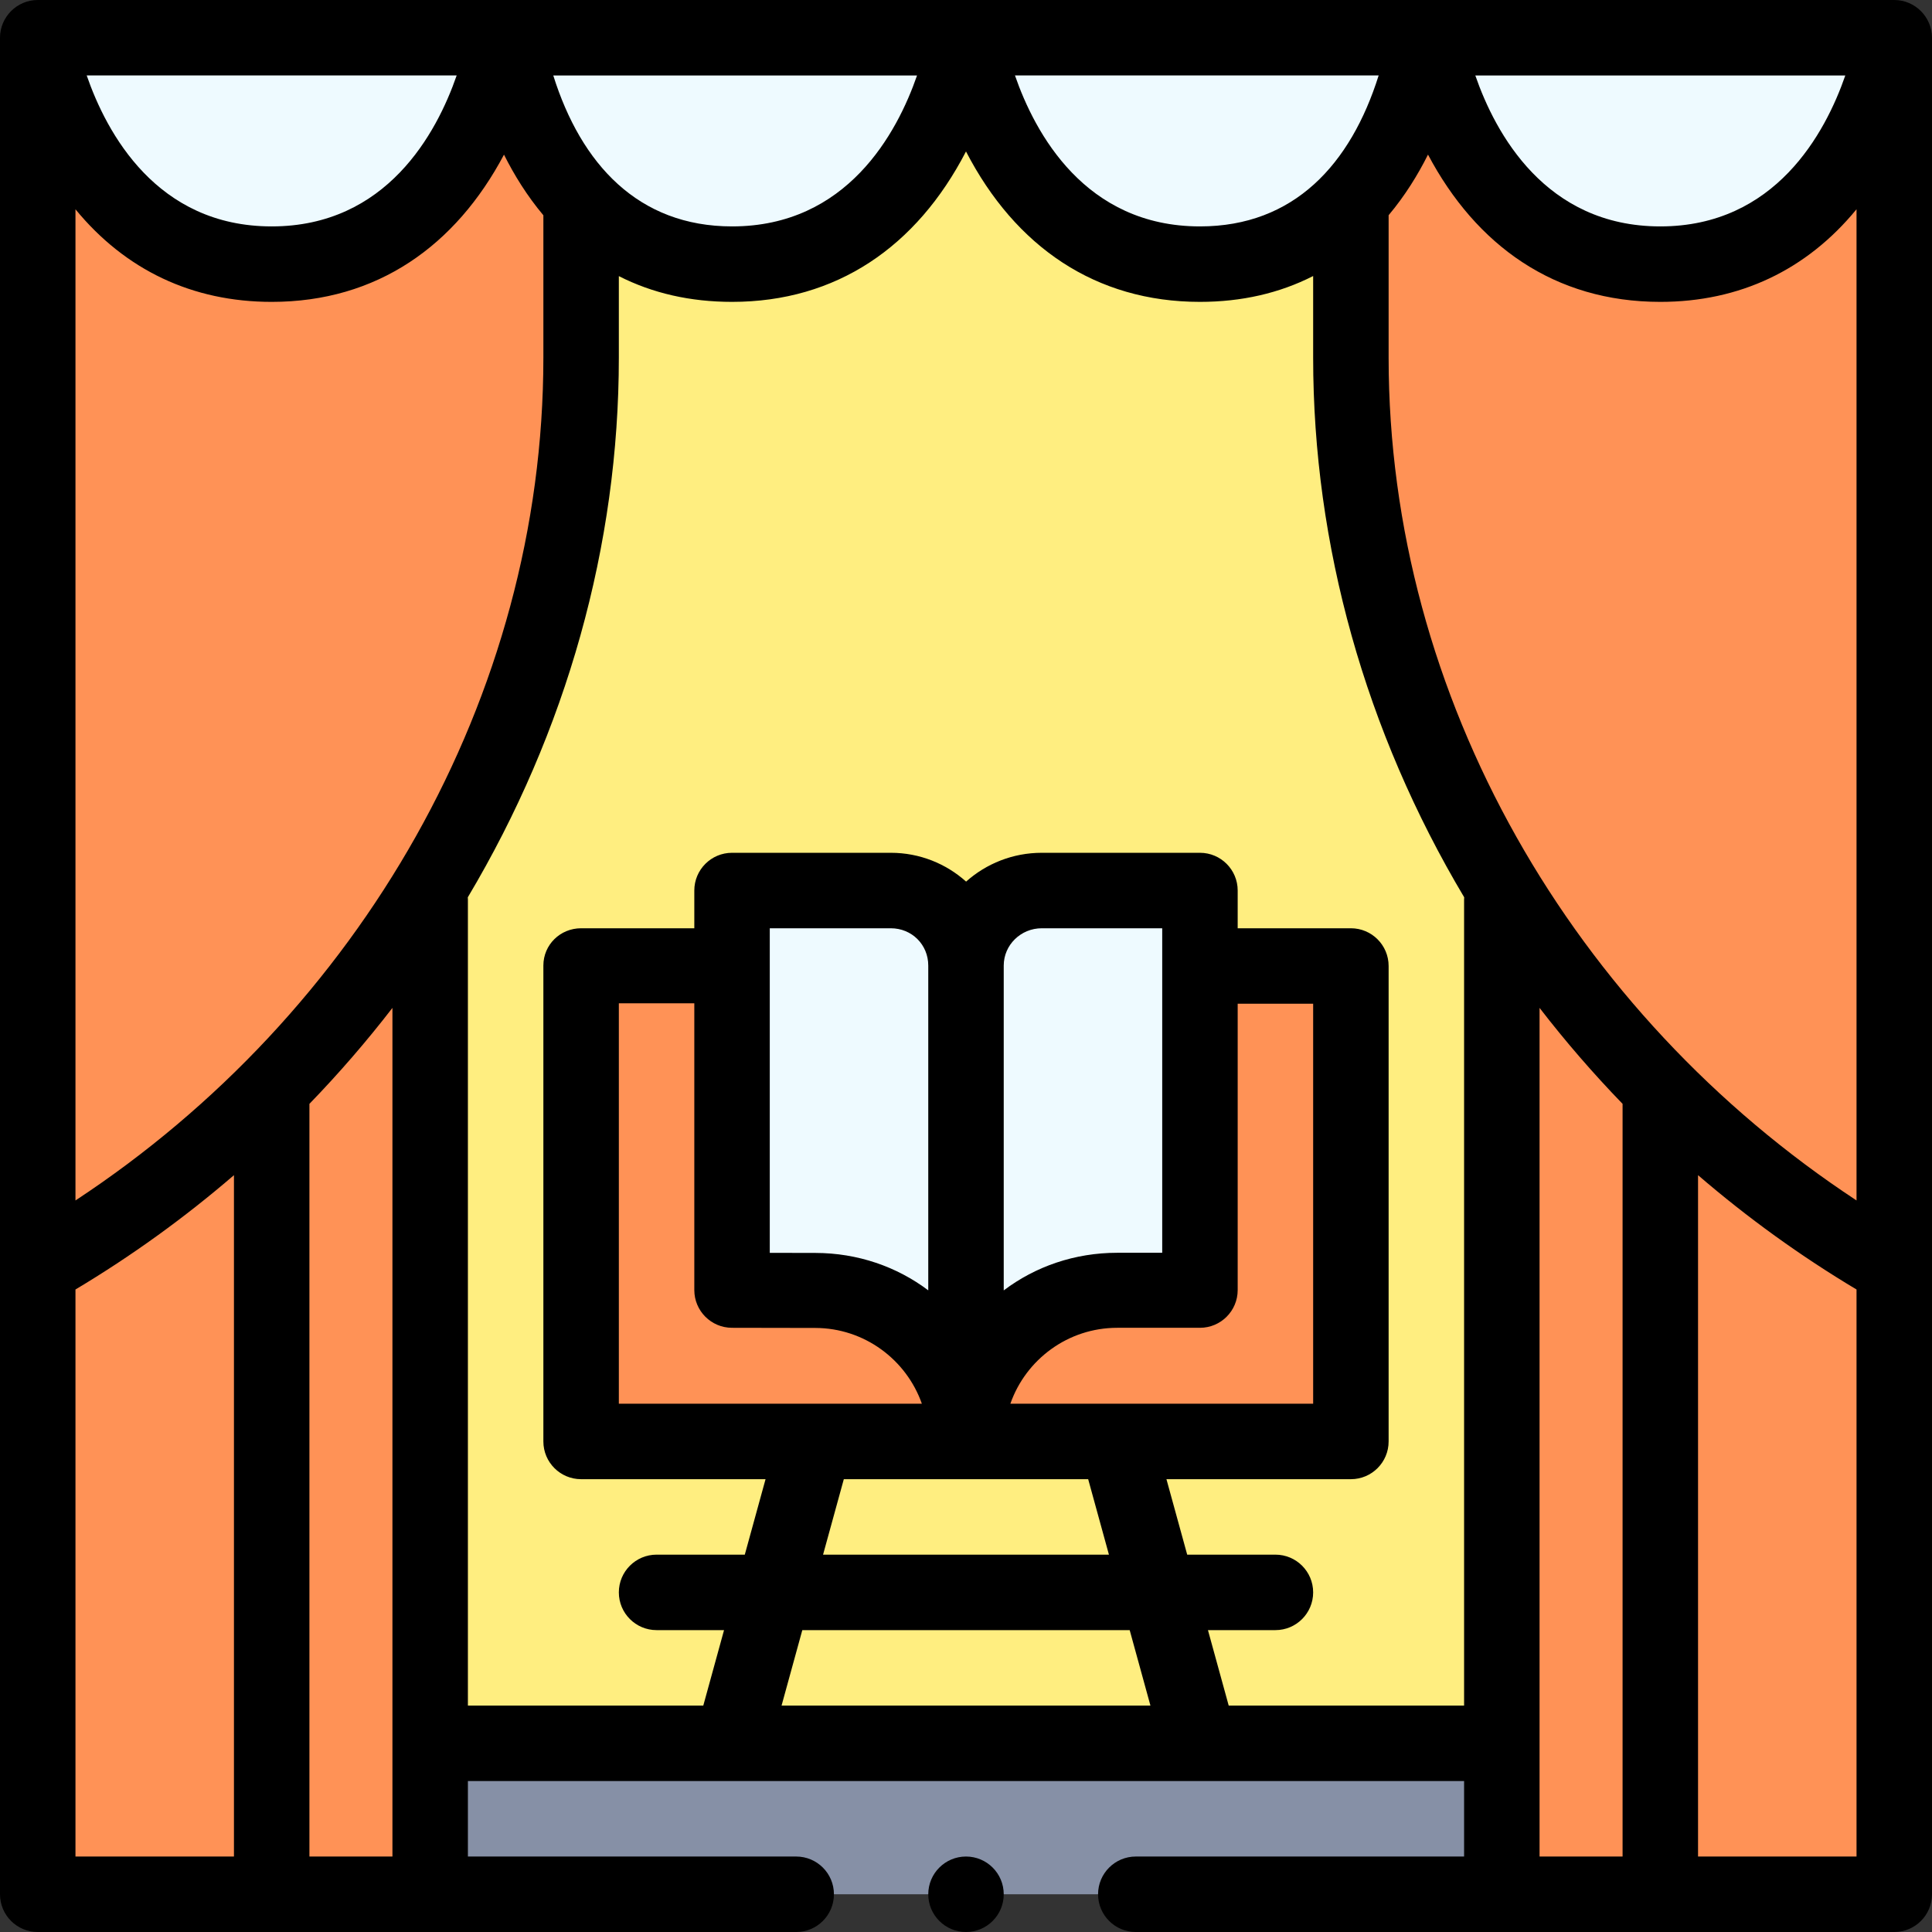 <svg id="Capa_1" enable-background="new 0 0 512 512" height="512" viewBox="0 0 512 512" width="512" xmlns="http://www.w3.org/2000/svg"><rect x="0" y="0" width="512" height="512" fill="#333333" stroke="none"/><g><g><g fill="#ff9256"><path d="m154 53.25-20-43.25h-124v492h104c0-11.805 0-252.716 0-267.036 25.464-41.84 40-90.058 40-140.204z"/><path d="m378 10-20 43.25v41.51c0 50.146 14.536 98.364 40 140.204v267.036h104c0-17.368 0-467.377 0-492z"/></g><path d="m358 94.76v-41.51l-102-43.25-102 43.25v41.51l-40 143.62v223.62h284v-223.62z" fill="#ffee80"/><path d="m154 255.88v126.12h204v-126z" fill="#ff9256"/><path d="m398 462v40h-284v-40z" fill="#8690a6"/><g fill="#eefaff"><path d="m276.08 236c-11.04 0-20.08 8.83-20.08 19.88 0-11.05-8.87-19.88-19.92-19.88h-42.08v105.88l22.08.04c22.05.04 39.9 17.92 39.92 39.96h.08c0-22.09 17.91-40 40-40h21.92c0-64.483 0-69.324 0-105.88z"/><g><path d="m378 10s9.61 60 62 60 62-60 62-60z"/><path d="m318 70c52.665 0 59.909-59.869 60-60h-122s9.61 60 62 60z"/><path d="m154 53.25c8.95 9.48 21.76 16.75 40 16.75 52.39 0 62-60 62-60h-122s3.23 25.5 20 43.25z"/><path d="m72 70c52.39 0 62-60 62-60h-124s9.61 60 62 60z"/></g></g></g><g><path d="m502 0c-19.883 0-479.961 0-492 0-5.536 0-10 4.529-10 10v492c0 5.523 4.477 10 10 10h201c5.523 0 10-4.477 10-10s-4.477-10-10-10h-87v-20h264v20h-87c-5.523 0-10 4.477-10 10s4.477 10 10 10h201c5.523 0 10-4.477 10-10 0-17.368 0-467.377 0-492 0-5.446-4.455-10-10-10zm-12.975 20c-5.28 15.243-18.549 40-49.025 40-30.481 0-43.75-24.767-49.026-40zm-123.665-.01c-7.415 23.576-22.443 40.01-47.36 40.01-30.478 0-43.744-24.758-49.023-40.01zm-122.336.01c-5.28 15.242-18.545 40-49.024 40-24.833 0-39.993-16.489-47.378-40zm-122-.01c-5.28 15.252-18.546 40.01-49.024 40.01-30.484 0-43.749-24.767-49.025-40.01zm-59.024 472.01h-42v-150.269c14.839-8.868 28.891-19.011 42-30.299zm-42-173.867v-262.669c13.217 16.102 30.982 24.536 52 24.536 27.978 0 48.769-14.887 61.563-39.017 2.692 5.381 6.112 10.917 10.437 16.067v37.71c0 90.023-48.754 173.875-124 223.373zm84 173.867h-22v-199.466c7.812-8.07 15.158-16.567 22-25.434zm103.121-40 5.5-20h86.758l5.5 20zm-13.139-100.12 22.08.04c13.029.024 24.141 8.422 28.243 20.08h-80.305v-106.12h20v76c0 5.516 4.466 9.99 9.982 10zm114.018-19.88h-11.92c-11.284 0-21.704 3.641-30.08 9.97v-86.09c0-5.448 4.522-9.88 10.08-9.88h31.92zm10 19.88c5.523 0 10-4.477 10-10v-75.88h20v106h-80.24c4.094-11.701 15.24-20.12 28.321-20.12zm-29.621 40.12 5.5 20h-75.758l5.5-20zm-42.379-50.046c-8.34-6.28-18.697-9.894-29.902-9.914l-12.098-.022v-86.018h32.08c5.563 0 9.92 4.34 9.92 9.88zm142-103.574v213.62h-62.379l-5.5-20h17.879c5.523 0 10-4.477 10-10s-4.477-10-10-10h-23.379l-5.5-20h48.879c5.523 0 10-4.477 10-10v-126c0-5.523-4.477-10-10-10h-30v-10c0-5.523-4.477-10-10-10h-41.92c-7.698 0-14.727 2.891-20.053 7.633-5.298-4.742-12.289-7.633-19.947-7.633h-42.08c-5.523 0-10 4.477-10 10v10h-30c-5.523 0-10 4.357-10 9.88v126.12c0 5.523 4.477 10 10 10h48.879l-5.5 20h-23.379c-5.523 0-10 4.477-10 10s4.477 10 10 10h17.879l-5.5 20h-62.379v-213.62c0-.196-.018-.388-.029-.582 26.203-43.978 40.029-93.306 40.029-143.038v-21.585c8.914 4.537 18.943 6.825 30 6.825 27.638 0 48.917-14.573 62-39.857 13.085 25.286 34.365 39.857 62 39.857 11.061 0 21.085-2.307 30-6.847v21.607c0 49.731 13.826 99.059 40.029 143.038-.011.194-.029.385-.029.582zm42 253.62h-22v-224.9c6.842 8.868 14.189 17.364 22 25.434zm62 0h-42v-180.568c13.11 11.288 27.161 21.431 42 30.299zm0-173.867c-75.058-49.373-124-133.142-124-223.373v-37.725c4.325-5.152 7.744-10.682 10.436-16.064 12.735 24.042 33.483 39.029 61.564 39.029 21.02 0 38.783-8.44 52-24.546z"/><circle cx="256" cy="502" r="10"/></g></g></svg>